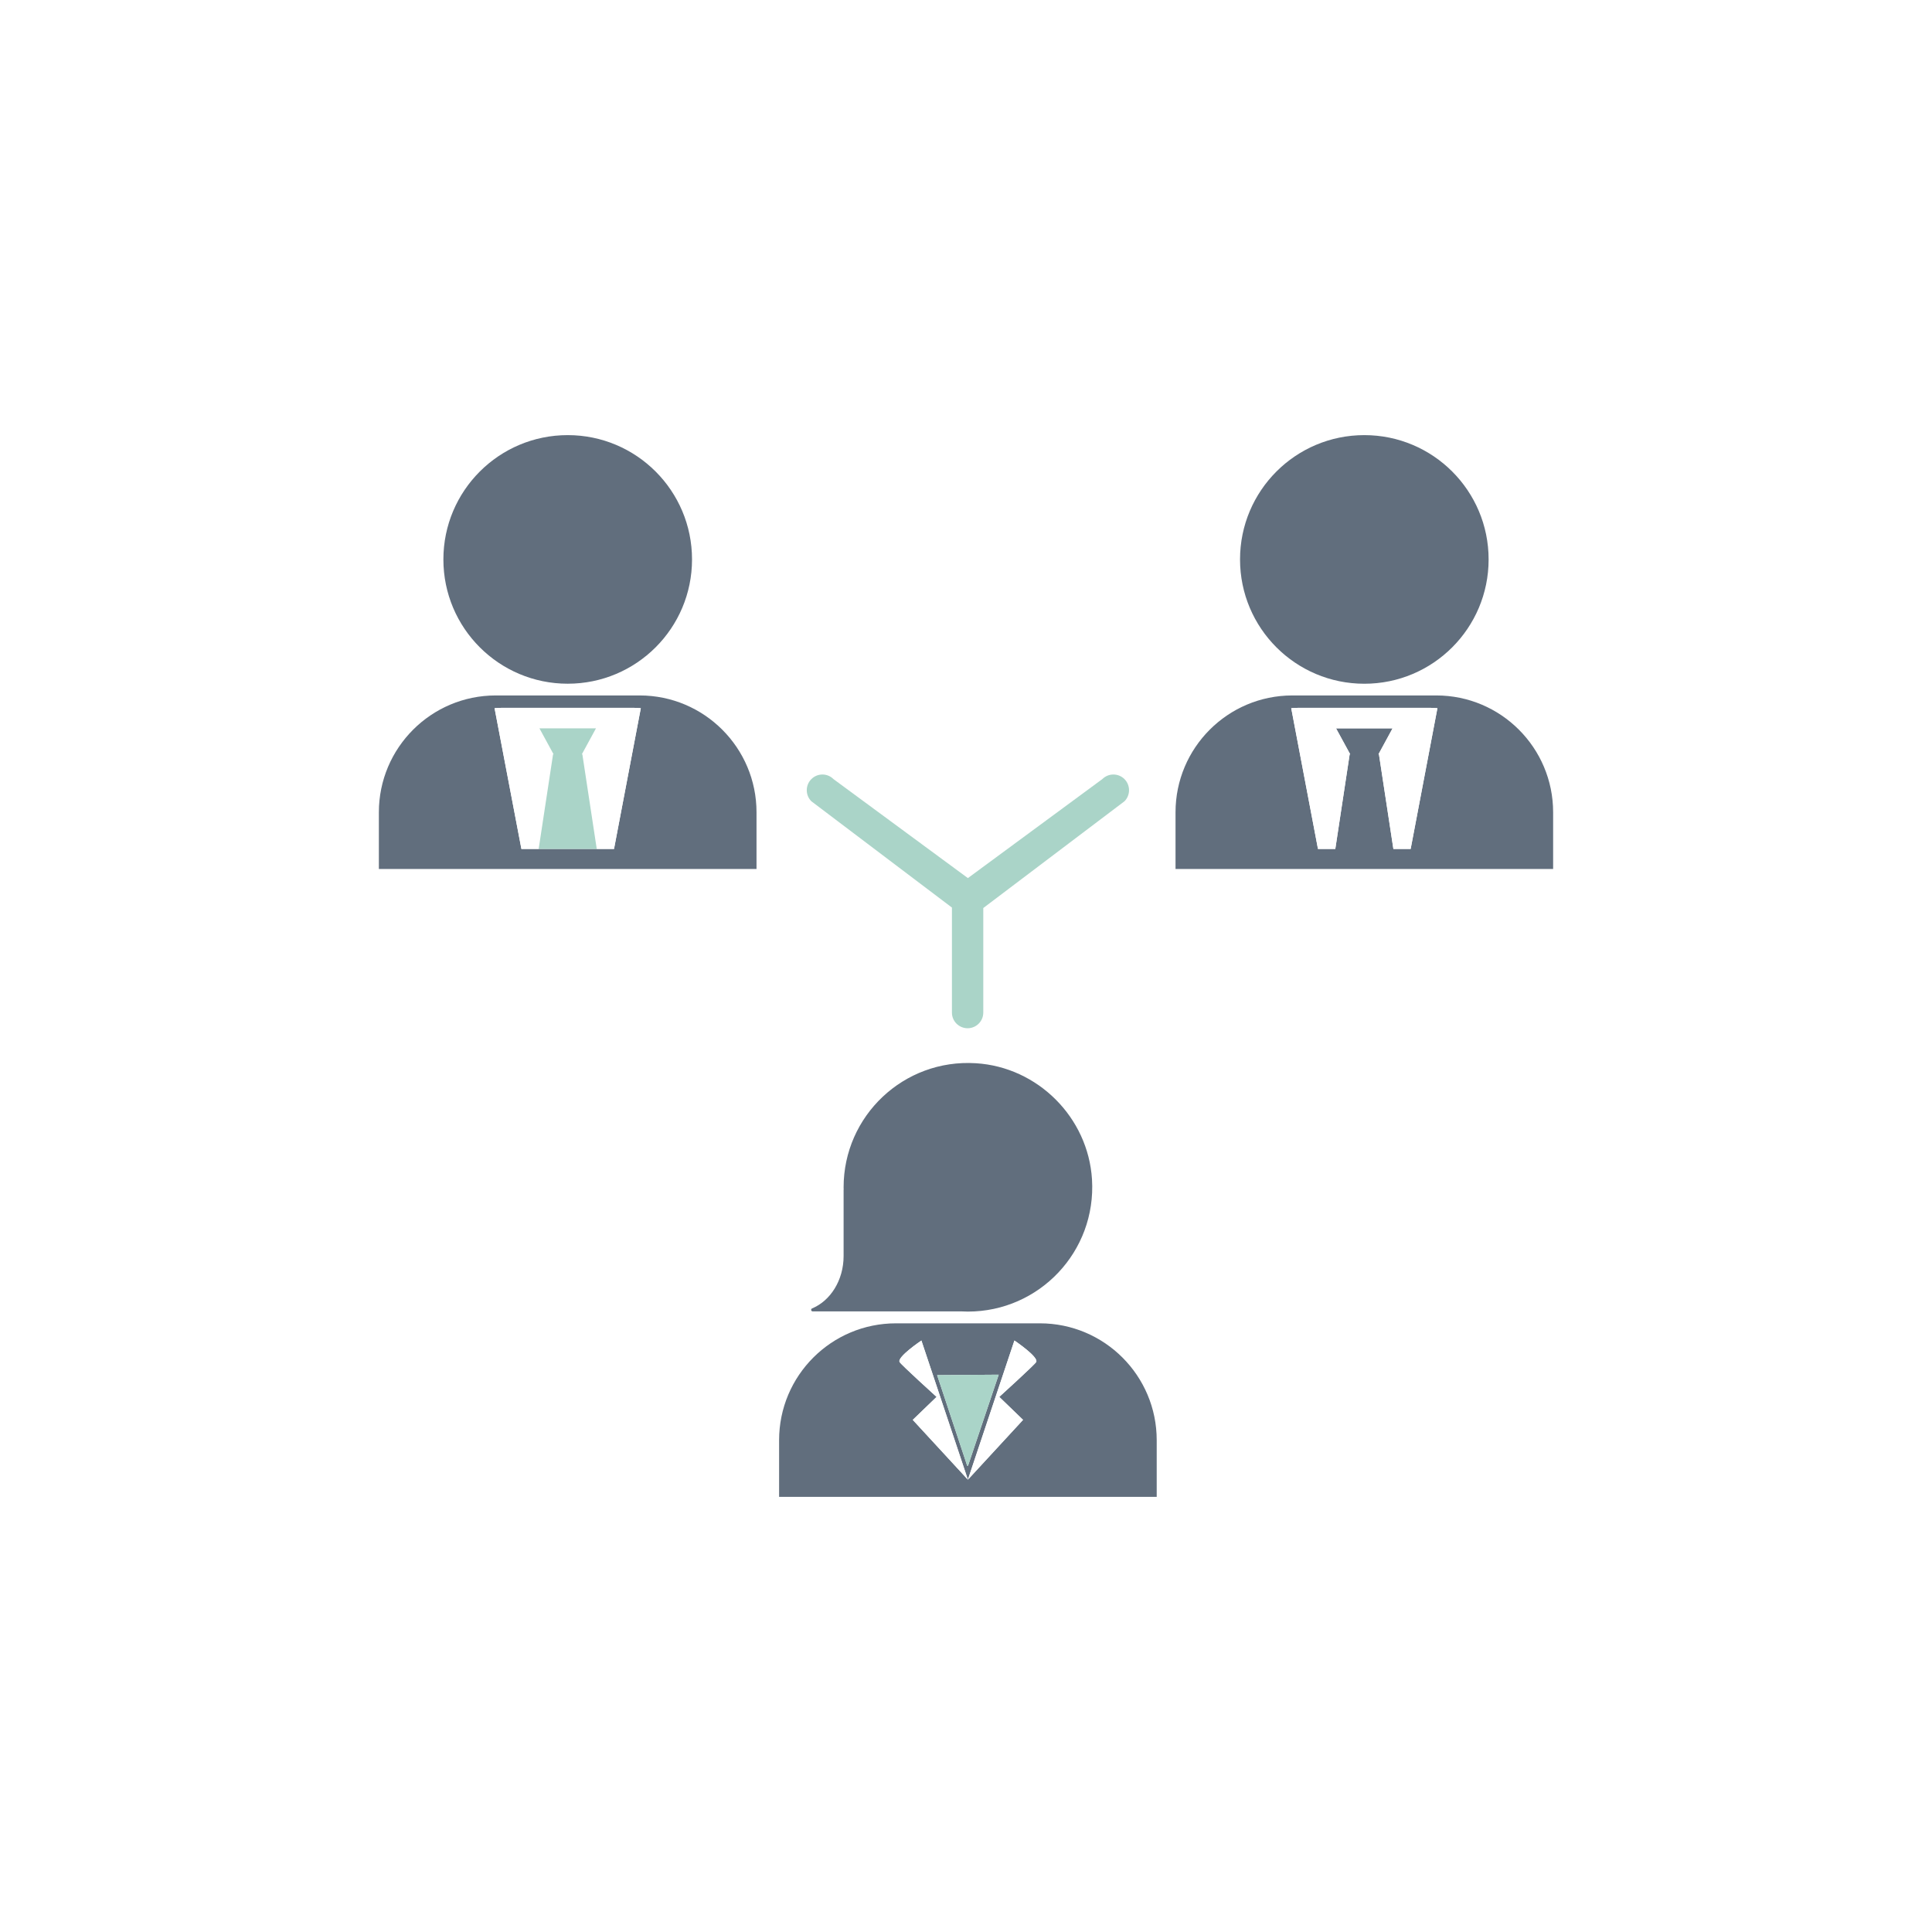 <?xml version="1.0" encoding="utf-8"?>
<!-- Generator: Adobe Illustrator 27.5.0, SVG Export Plug-In . SVG Version: 6.00 Build 0)  -->
<svg version="1.1" xmlns="http://www.w3.org/2000/svg" xmlns:xlink="http://www.w3.org/1999/xlink" x="0px" y="0px"
	 viewBox="0 0 1122 1122" style="enable-background:new 0 0 1122 1122;" xml:space="preserve">
<g id="Bg">
	<rect style="fill:#FFFFFF;" width="1122" height="1122"/>
</g>
<g id="Object">
	<g>
		<path style="fill:#AAD4C8;" d="M561.932,597.15c5.023,0,9.103-4.079,9.103-9.069v-60.744l82.005-62.007
			c3.523-3.544,3.523-9.305,0-12.87c-3.559-3.555-9.32-3.555-12.879,0l-78.059,57.492l-78.06-57.492
			c-3.541-3.555-9.308-3.555-12.849,0c-3.552,3.565-3.552,9.326,0,12.87l81.636,61.737v61.014
			C552.83,593.071,556.909,597.15,561.932,597.15z"/>
		<path style="fill:#616E7D;" d="M489.918,729.436c0,14.071-7.655,26.018-18.307,30.421c-0.895,0.384-0.629,1.722,0.351,1.722
			h86.169c1.319,0.079,2.657,0.115,3.97,0.115c41.414,0,74.652-34.842,72.068-76.804c-2.239-35.931-31.495-65.208-67.444-67.423
			c-41.953-2.626-76.807,30.645-76.807,72.037l0.037,1.38h-0.037V729.436z"/>
		<path style="fill:#616E7D;" d="M520.318,768.515c-37.486,0-67.862,30.378-67.862,67.862v32.929h219.297v-32.929
			c0-37.484-30.393-67.862-67.856-67.862H520.318z M579.991,798.339l-17.805,52.853l-0.496,0.024l-17.46-52.611L579.991,798.339z
			 M580.318,811.242l13.811,13.339l-32.028,34.73l-32.015-34.73l13.835-13.339c0,0-20.559-18.628-21.472-20.235
			c-1.647-2.896,12.649-12.501,12.649-12.501l27.004,80.804l27.016-80.804c0,0,14.283,9.605,12.636,12.501
			C600.835,792.614,580.318,811.242,580.318,811.242z"/>
		<polygon style="fill:#AAD4C8;" points="562.187,851.192 579.991,798.339 544.23,798.605 561.69,851.216 		"/>
		<path style="fill:#FFFFFF;" d="M601.754,791.007c1.647-2.896-12.636-12.501-12.636-12.501l-27.016,80.804l32.028-34.73
			l-13.811-13.339C580.318,811.242,600.835,792.614,601.754,791.007z"/>
		<path style="fill:#FFFFFF;" d="M562.102,859.311l-27.004-80.804c0,0-14.295,9.605-12.649,12.501
			c0.913,1.606,21.472,20.235,21.472,20.235l-13.835,13.339L562.102,859.311z"/>
		<path style="fill:#616E7D;" d="M750.538,403.878c-37.474,0-67.855,30.397-67.855,67.862v32.929h219.29V471.74
			c0-37.465-30.382-67.862-67.844-67.862H750.538z M819.229,493.031h-10.028l-8.382-54.965h-0.291l8.207-15.088h-32.845
			l8.237,15.088h-0.315l-8.34,54.965h-10.059l-15.535-81.745c1.507-0.115,3.062-0.23,4.593-0.23h75.693
			c1.567,0,3.099,0.115,4.605,0.23L819.229,493.031z"/>
		<path style="fill:#FFFFFF;" d="M800.819,438.066l8.382,54.965h10.028l15.542-81.745c-1.507-0.115-3.038-0.23-4.605-0.23h-75.693
			c-1.531,0-3.086,0.115-4.593,0.23l15.535,81.745h10.059l8.34-54.965h0.315l-8.237-15.088h32.845l-8.207,15.088H800.819z"/>
		<path style="fill:#616E7D;" d="M720.145,324.89c0,39.88,32.294,72.192,72.189,72.192c39.859,0,72.171-32.312,72.171-72.192
			c0-39.88-32.312-72.195-72.171-72.195C752.439,252.695,720.145,285.009,720.145,324.89z"/>
		<path style="fill:#616E7D;" d="M287.913,403.878c-37.48,0-67.886,30.397-67.886,67.862v32.929h219.315V471.74
			c0-37.465-30.406-67.862-67.868-67.862H287.913z M356.586,493.031h-10.022h-33.74h-10.017l-15.59-81.745
			c1.538-0.115,3.068-0.23,4.624-0.23h75.711c1.549,0,3.087,0.115,4.593,0.23L356.586,493.031z"/>
		<path style="fill:#FFFFFF;" d="M338.2,438.066l8.364,54.965h10.022l15.56-81.745c-1.507-0.115-3.044-0.23-4.593-0.23h-75.711
			c-1.556,0-3.086,0.115-4.624,0.23l15.59,81.745h10.017l8.364-54.965h0.302l-8.213-15.088h32.833l-8.213,15.088H338.2z"/>
		<polygon style="fill:#AAD4C8;" points="312.824,493.031 346.564,493.031 338.2,438.066 337.897,438.066 346.11,422.978 
			313.277,422.978 321.49,438.066 321.187,438.066 		"/>
		<path style="fill:#616E7D;" d="M257.495,324.89c0,39.88,32.336,72.174,72.207,72.174s72.189-32.294,72.189-72.174
			c0-39.88-32.318-72.195-72.189-72.195S257.495,285.009,257.495,324.89z"/>
	</g>
</g>
</svg>
